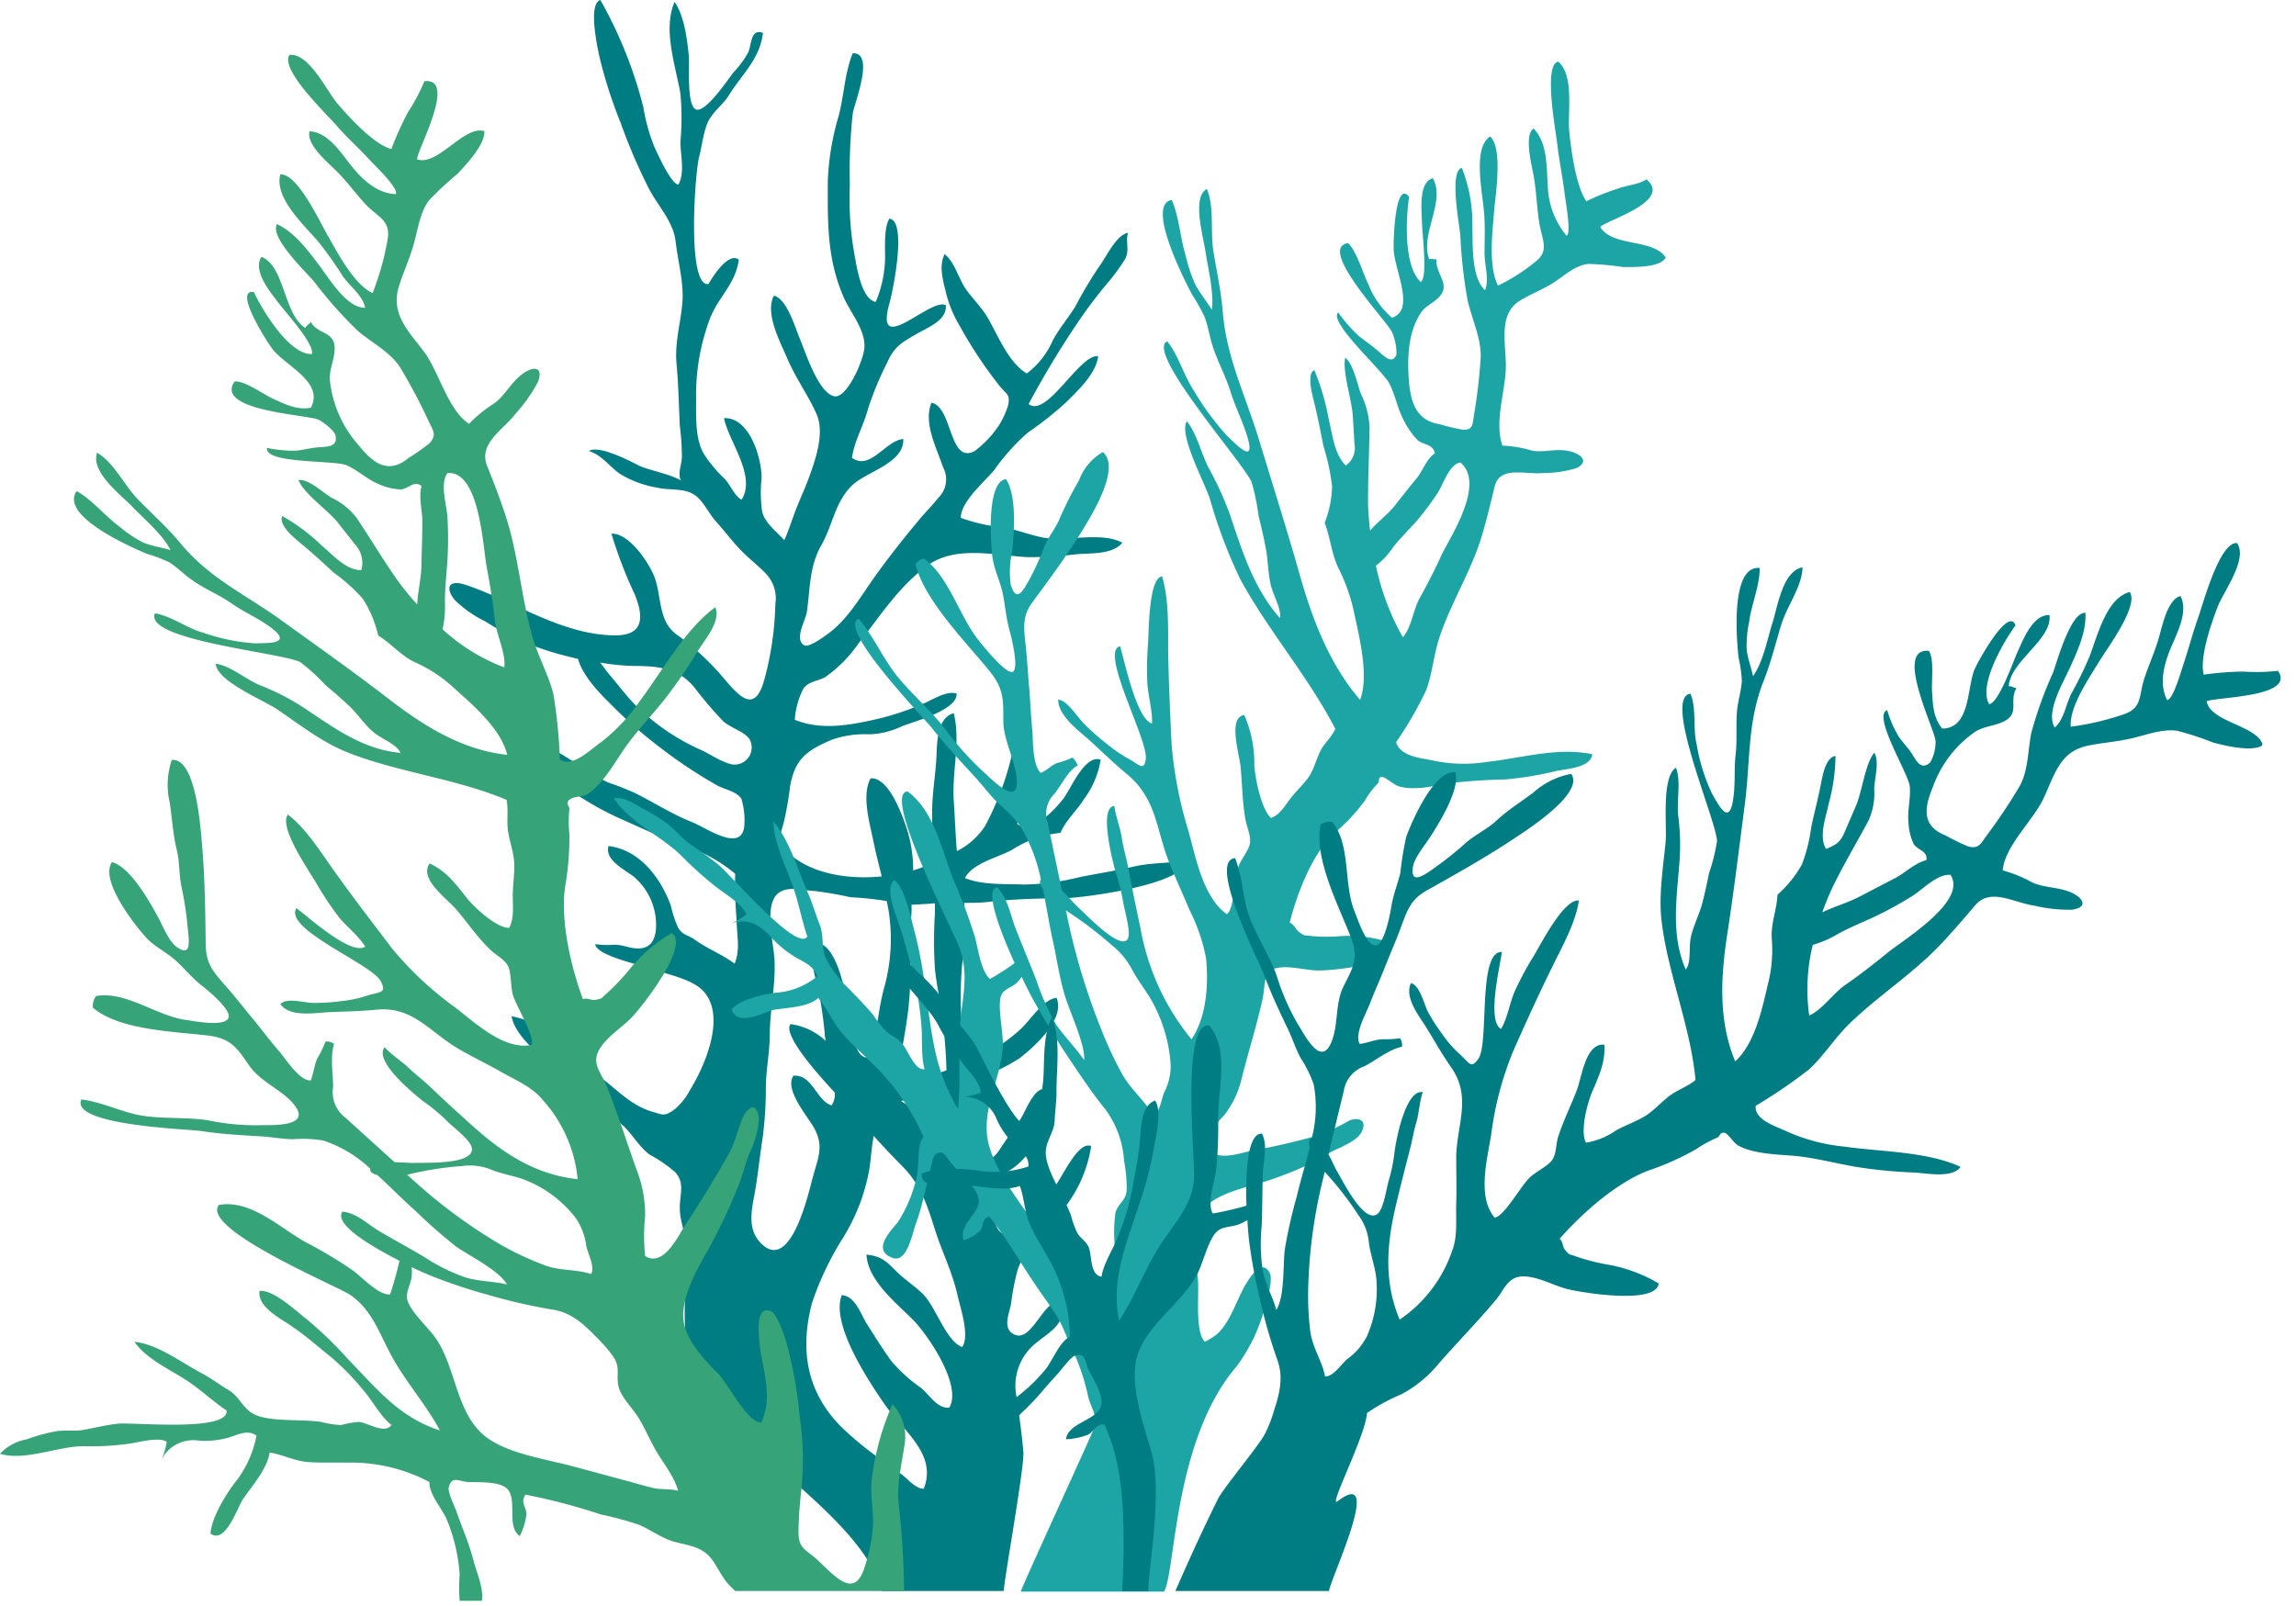<svg xmlns="http://www.w3.org/2000/svg" viewBox="9.5367431640625e-7 0 244.75 171.22"><title>Depositphotos_92035462_21</title><g data-name="Layer 2"><g data-name="Layer 1"><path d="M69.26 123.11A14.59 14.59 0 0 1 72 125c1.06 1.2.41 2.43.47 3.92 0 1 .4 2 .53 3.09.6 5.14-1.23 11 1.78 15.73 4.89 7.74 17.11 14.14 19.21 21.89h13c.18-2 2.24-13.35 2.1-14.87-.19-2.06-.45-3.94-.74-5.89a5.83 5.83 0 0 1 1.81-5.45c1.72-1.47 3-1.81 3.38-4.34-2.12-1.58-3.36 4.32-5.5 3.16-1.22-.66-.42-2.26-.26-3.25a26.2 26.2 0 0 1 .67-3.5c.72-2.39 3.17-4.33 4.68-6.3a14.15 14.15 0 0 0 3.19-7c-1.42-.6-3.12 3.44-3.9 4.32s-1.39 1.61-2.08 2.39a24.1 24.1 0 0 1-1.85 2.23c-2.54 1.94-2.92-2.3-2.49-3.85a3.28 3.28 0 0 1 1.67-2.52 7.38 7.38 0 0 0 2-1.9c.53-.75 4.27-6.73 1.54-6.74-1.07 0-2 2.61-2.46 3.25-.73 1.1-1.48 2.09-2.13 3.11-2.14 3.34-3.06-1.85-3-3.78a19.06 19.06 0 0 0-.3-3.48 19.06 19.06 0 0 0 5.4-2.42c1.56-1.22 4.88-4.18 3.9-6.41-1.41.14-2.75 2.33-3.78 3.29a17.14 17.14 0 0 1-3.78 2.66c-.61.32-1.31.67-2.06 1-.11-.69-.21-1.37-.28-2.06a40.58 40.58 0 0 1-.16-8.43 28.07 28.07 0 0 0 .22-6.59c1 0 1.91 0 2.88-.14 2.5-.27 5.1-.33 7.75-.36 1.93 0 13.2-1.48 12.92-4-1.87.3-3.6.2-5.52.64s-3.76.73-5.61 1.09a26.71 26.71 0 0 1-6.06.82c-2-.1-4.33.09-6.28-.69.78-1.59 3.58-2.22 5-3a11.6 11.6 0 0 1 5.19-1.82c.44-1.19 1.83-2.5 2.48-3.57a9.57 9.57 0 0 0 1.8-4.23c-1.7-.6-3.17 3.11-4 4.18s-3.3 3.8-4.9 2.67c.2-1.45 3.17-10.92.34-10.61a25.08 25.08 0 0 0-.85 3 31.28 31.28 0 0 1-2.92 7.84 7.65 7.65 0 0 1-3 2.66c-.15-1.78-.21-3.57-.33-5.37-.21-3.1.75-6.31 0-9.33-1.74.46-1.78 3-1.84 4.51-.08 1.93-.43 3.79-.46 5.65s.09 3.8.2 5.73l-.23.11a14.47 14.47 0 0 1-2 .76 14.65 14.65 0 0 0-.54-4c-.47-1.55-2-6-4-5.81-1 1.86-.05 4.89.34 6.87.25 1.23.56 2.4.85 3.58-3.51.35-7.26-.25-9.67-2.26-1.52-1.26-1.29-1.64-.76-3.54a35.25 35.25 0 0 0 .66-3.79c.52-3 1.86-3.88 4.5-5a10.6 10.6 0 0 1 3.93-.56 8.56 8.56 0 0 0 3.48-.85c1.18-.49 6-1.72 5.84-3.51-1.2-.3-2.63.74-3.77 1.19a30.48 30.48 0 0 1-4.48 1.49c-2.93.67-6.09 1.32-9 .13a8.8 8.8 0 0 1 .91-3.31c.59-.81 1.54-.79 2.34-1.24a14.32 14.32 0 0 0 3.59-3.65c2.38-3 4.11-5.82 7.16-8.14s7.27-1.18 10.82-1a39 39 0 0 0 5.21-.31c1.46-.13 3.8.07 4.89-1.22-2.22-1.23-6-.09-8.46-.56-1.48-.28-2.9-.89-4.39-1.1a18 18 0 0 1-4.37-1c0-1.76 2.55-3.84 3.57-5.11a22.79 22.79 0 0 1 3.6-4 34.79 34.79 0 0 0 4.14-3.29c1.27-1.27 3.12-3 3.33-4.84-2-.23-5.45 6.62-7.41 5.11a97.85 97.85 0 0 1 5.18-8.61 49.88 49.88 0 0 1 3.38-4.47 20.25 20.25 0 0 0 1.74-2.41c.5-1 0-1.84.3-2.78-1.29.29-2.24 2.45-3 3.49a43.17 43.17 0 0 0-2.6 4.34c-.77 1.26-1.73 2.36-2.43 3.66a8.78 8.78 0 0 1-2.77 3.52c-1.91-1.15-3-3.9-4.1-5.84-.69-1.21-1.63-2.07-2.4-3.17s-1.12-2.75-2.24-3.72c-.71 1.28-.11 3.1.19 4.35a12.82 12.82 0 0 0 1.37 3.25 47.63 47.63 0 0 0 4.29 6.47c.75.91 1.18.88.88 2.14a9.81 9.81 0 0 1-.88 1.93 11 11 0 0 1-2.66 2.86c-2.76 1.46-2.34-4.73-4.61-5.15-.88 2.16.54 4.78 1.24 6.88a2.74 2.74 0 0 1-.53 3.28c-.64.82-1.41 1.57-2.09 2.4-1.67 2-3.35 4.13-4.84 6.24-1.33 1.89-2.63 4.11-4.48 5.58-.54.43-2.35 1.76-2.84 1.49-1.14-.63.12-2.64.26-3.57.36-2.46.24-4.85 1.56-7.14 1.19-2.1 1.43-4.52 3.2-6.29 1.48-1.51 5.63-2.38 5.52-5-1.86.11-3.51 3.42-5.47 2 .27-1.86 1.22-3.37 1.72-5.25a32.8 32.8 0 0 1 2-4.83c.79-1.81 1.56-2.2 3.28-3.19 1.15-.66 3.15-1.41 3-3-1.63-.87-7.68 5.74-6-.23.39-1.39 1.88-8.74 0-9-.6.82-.47 3.16-.47 4.15a12.5 12.5 0 0 1-1 4.73c-1.66-.32-2.11-4.33-2.37-5.66a34.29 34.29 0 0 1-.39-6.85 57.69 57.69 0 0 1 .31-7.56c.15-1.06 2.41-6.55 0-6.44-.88 2.15-.91 4.49-1.52 6.75a28 28 0 0 0-1.14 6.9c0 4.22-.13 8.16 1.69 12.35.72 1.65 2.28 3.42 2.22 5.27 0 1.27-1.88 5.66-3.26 5.29-1.71-.46-3-4.65-3.64-6.15-.54-1.3-1.35-4.19-2.75-4.57-1 1.89.68 4.95 1.45 6.76.88 2.05 2.19 3.84 3.09 5.86s-.11 4.91-.91 7.05c-.42 1.12-.85 2-1.3 3.17-.35.9-.78 2.25-1.22 3.23-.84-.91-2.06-1.83-2.36-3a14.54 14.54 0 0 1-.07-3.59c.05-2-1.23-6.54-4-6.42.44 2.39 3.49 6.18 1.87 8.69-.75-.36-1.18-1.59-1.84-2.26A13.75 13.75 0 0 1 75 48.34c-1-1.75-.76-4.48-.8-6.41A23.14 23.14 0 0 1 75.67 34c.87-2.33 2.72-3.65 3.09-6.32-1.11-.82-2.72 1.71-3.24 2.61-2.31.3-1.45-11.75-1-13.53.34-1.25.5-3.23 1.24-4.27s1.42-1.46 2-2.43C79.12 7.88 81 6.3 81.33 3.51 80 3 80.13 4.75 79.77 5.57a10.49 10.49 0 0 1-1.6 2.17c-.53.67-3 4.39-4 3.92S73.52 7 73.43 6c-.18-1.88-.5-4.32-1.52-5.8-1.27 2.95.09 6.72.62 9.78a27.44 27.44 0 0 1 0 5.13c0 1.38.5 3.25-.21 4.57-.75-.05-2.06-2.95-2.5-3.87a19.66 19.66 0 0 1-1.24-4.38A46.24 46.24 0 0 0 64 0c-1.3.38-.37 4.79-.14 5.88a48.88 48.88 0 0 0 2.29 7.19 60.74 60.74 0 0 0 3 7c1 1.94 2.63 3.51 2.88 5.74.21 1.9.87 4.35.72 6.33-.18 2.32-.85 4.37-.63 6.67.2 2.14.24 4.45.35 6.61a27.64 27.64 0 0 1 .22 3.28c0 .76-.5 1.86-.09 2.54-1-.66-3.67-1.17-4.51-1.61-1.06-.55-4.31-2.22-5.32-1.54 1.35.4 2.16 1.61 3.28 2.41A11.21 11.21 0 0 0 70.1 52c1.27.3 2.9 0 4 .81.88.62 1.46 1.94 2.21 2.77s1.58 1.91 2.4 2.81c1 1.08 2 1.79 2.94 2.78a3.82 3.82 0 0 1 1 3.24 33.27 33.27 0 0 1-1.16 8c-1.07 4-2.87 1.61-4.64-.45a28.29 28.29 0 0 0-4.78-4.35c-1.83-1.38-1.56-3.77-2.21-5.82-.49-1.55-2.76-5-4.68-4.89a46.23 46.23 0 0 0 2.47 6.44c1 2.47 1 4.44-2.17 4.4-5.69-.07-10.75-3.7-15.86-5.39-1.7-.56-2.24.21-1.17 1.59a12.29 12.29 0 0 0 3.28 2.31 28.28 28.28 0 0 0 7.79 3.47c.72.19 1.41.37 2.1.53.45 1.72 2.23 3.6 3.27 4.61a47.86 47.86 0 0 0 5.6 4.93 50.72 50.72 0 0 0 6.05 4c.69.36 2.09.64 2.5 1.4a8 8 0 0 1 .3 2.89c-.31 2.86-4 .21-5.57-.43-2.18-.87-4-2.06-6-3.06a29.92 29.92 0 0 0-2.93-1.16 18.52 18.52 0 0 1-3.11-1.85c-1.65-1-3.86-2.68-5.81-2.29-.54 1.5 2.84 3.49 3.84 4.21A32.82 32.82 0 0 0 66 87.23c2.38 1.05 4.62 2.14 7.11 3a16.22 16.22 0 0 1 5.26 2.93 44.91 44.91 0 0 0 .16 5c0 1.65.42 3-.22 4.59-1.31-1-2.92-1.6-4.27-2.58-.67-.49-1.24-.43-1.75-1.25a12.9 12.9 0 0 1-.79-2.4c-1.11-3-3.35-5.92-6.63-6.32-.46 1.48 1.77 2.55 2.68 3.26A6.74 6.74 0 0 1 69.91 98c.12 1.41-.08 3.15-1.92 3.12-.8 0-1.61-.38-2.43-.4a9 9 0 0 1-2.11-.06c.11 1.17 4.32 2.08 5.42 2.48 1.61.57 4.57 1.12 5.88 2.31 2.86 2.61.38 8.22-1.2 10.77a6.61 6.61 0 0 1-1.65 2.06c-1.06.79-1.28.56-2.23.29-2.06-.59-3.31-1.82-4.92-3.13s-3-2.84-4.66-4.13a12.93 12.93 0 0 0-2.64-1.9 9.59 9.59 0 0 0-2.92-1.06c.37 2.08 3 4.18 4.59 5.49 2.43 2.05 5 4.12 7.36 6.22.98.94 1.65 2.21 2.78 3.05zm32.81 15c.3 1.3 1.33 4.33.5 5.5-1.72-.58-2.8-4.31-4.24-5.7-.91-.87-2-1.56-2.78-2.37-1.1-1.07-1.53-1.59-3.19-1.78.17 2.78 3.11 5.1 4.94 6.93 1.61 1.61 5.3 7.05 3.89 9.39-1.31.12-2.1-1.38-3-2.1a16.77 16.77 0 0 1-3.14-2.83c-.92-1.24-1.79-2.67-2.61-3.94-.68-1.05-1.22-3-2.71-3.13-1.19 3.09 2.81 9.07 4.49 11.53 1.95 2.87 5.74 5.39 4.25 9.11-.86.06-1.83-1.19-2.47-1.61-.83-.54-1.64-1.14-2.41-1.73a34.61 34.61 0 0 1-4.04-3.38c-3.66-3.78-4.25-8.24-3-13.05a32 32 0 0 1 3.33-7 20.72 20.72 0 0 0 2.78-7.24c.17-1 .23-2.36.48-3.6 1 1.13 2.08 2.25 3.11 3.3 2.17 2.21 2.73 4.64 3.67 7.47.73 2.04 1.67 4.07 2.15 6.21zm-1.24-17.33c-1.23.08-2.93-2.13-3.86-2.79a16.2 16.2 0 0 0-.93-.6c.92-.22 2.06-.2 2.9-.4a11.55 11.55 0 0 0 2.11-.78c.13 1.5.44 3.23-.22 4.55zM97 105.38c.15-2.77 0-5.46.17-8.25v-.68a12 12 0 0 0 1.21-.06c.43 0 .86-.06 1.28-.08v1.07a46 46 0 0 0 0 5.86c.18 2 .72 4.05.9 6 .15 1.63.3 3.22.33 4.87a7.82 7.82 0 0 1-5.17.26c.49-3.01 1.15-5.91 1.28-8.99zm-15.7 15.91a40.34 40.34 0 0 0 .34-5.3c0-1.82.4-3.74.42-5.64 0-2.77.66-5.38.49-8.15-.11-1.73-1.15-5.81.45-7 1.05-.79 2.71-.25 3.86-.2a37.44 37.44 0 0 1 3.79.66 33.61 33.61 0 0 1 3.88.41c.07.38.15.75.21 1.13a19.35 19.35 0 0 1-.5 8.15c-.67 2.42-.71 5-1.7 7.42-1.51 0-1.54-2.65-1.74-3.68s-.52-2-.7-3.08c-.23-1.46-1.28-5.61-3.15-5.46-.77 1.27-.11 3.38.21 4.69a40.18 40.18 0 0 1 .75 4.9c0 .28.07.56.11.84a6.77 6.77 0 0 0-3.76-1.79c-.87 1.17 3.17 5.62 4.72 7.29a2.06 2.06 0 0 1-.33 1.37c-1.58-.44-2.06-3.34-4.07-3.16-1 1.42 1.44 4.25 2.16 5.5 1.15 2 .46 3.25-.13 5.45-.48 1.78-2.44 10.47-5.69 6.69-1.33-1.55-.71-3.69-.41-5.45s.49-3.68.79-5.59zm-3.66-39.9c-1.12-.36-2.06-1.08-3.2-1.56a23.46 23.46 0 0 1-6.67-4.62c-1-1-1.85-2.17-2.79-3.27-.28-.32-.63-.81-1-1.3a23.92 23.92 0 0 0 3.42.36c2.55 0 4.89.14 6.65 2.33a39.74 39.74 0 0 0 3 3.52c.85.84 2.77 1.25 3 2.32a1.82 1.82 0 0 1-2.41 2.22z" fill="#007d83"/><path d="M170.58 24.19c.78-.76 7.72-2.74 4.93-5.07-.78.55-2.13.63-3.07 1a23.27 23.27 0 0 0-3.34 1.34c-1.14-1.7-1.63-5.53-1.83-7.57-.17-1.83.56-5.85-1.16-7.32-1.61.28-.28 7.28-.1 8.86s.56 3.45.76 5.09c.11.92.76 4.38.22 4.61a8.7 8.7 0 0 1-2-5.43c-.15-1.88 0-4.45-1.51-6-1 .68-.27 3.64 0 5 .28 1.6.34 3.22.56 4.79.27 1.92 1.15 3.14-.22 4.29a19.58 19.58 0 0 1-4.14 2.67c-1.05-2.14-.58-5.71-.42-7.83.12-1.58 1-6.84-.42-8.07-1.84 1.23-.85 5.72-.65 8 .13 1.47.07 2.89.06 4.33s.53 2.93.05 4.06c-1.5-1.38-1.28-5-1.35-6.68a16 16 0 0 0-1.12-6.36c-1.35.32-.29 5.88-.16 7.19a50.88 50.88 0 0 0 .79 7c.45 1.91 1.46 4.09 1.38 6a57.91 57.91 0 0 1-.7 6.06c-.18 1.14-.11 1.68-1.17 1.67a21.07 21.07 0 0 1-2.49-.59c-2.53-.38-3.14-2.37-3.31-4.86s0-5.06 1.28-7c.56-.86 1.62-1.15 2.19-2 .83-1.22-.64-2.23-.51-3.73-.22.05-.52-.1-.78 0-1-2.73 1.78-6.08.4-8.63-1.5.35-1.23 3.2-1.17 4.64 0 1.16.65 6-.14 6.41-1.87-1.74-1.55-7.06-1.23-9.08-1.5-1.91-1.71 4.8-1.64 5.76.17 2.23 2.3 6.36-.19 7.13a9 9 0 0 1-2.54-3.62c-.56-1.11-1.25-3.55-2.15-4.33-3.32.52 4.18 8.33 4.69 9.48a5.66 5.66 0 0 1 .48 2.4c-.45 1.14-1.33.15-2.12-.52-.64-.54-1.32-1-1.95-1.5a17.27 17.27 0 0 1-2.14-2.47c-1.1 1 4.79 6.25 5.45 7.57s.86 2.62 1.52 3.9a8.68 8.68 0 0 0 1.5 2.15c.68.56 1.55.35 1.85 1.39-.89.56-1.32 1.93-2 2.73s-1.53 1.9-2.29 2.86-1.9 1.78-2.63 2.67c-.12-1.08-.21-2.13-.22-3.12 0-2.72.13-5.26.16-8a9.08 9.08 0 0 0-.91-3.45c-.39-1-.77-3.13-1.68-3.88-.33 1.46.7 4.46.81 6.24.06 1 .12 1.95.17 2.91a2.33 2.33 0 0 1-.91 2.35c-1.24-1.15-1.45-3.42-1.82-4.89a25.65 25.65 0 0 0-1.55-5.29c-.82.42-.24 2.51 0 3.5.4 1.61.67 3.1 1 4.7a22.17 22.17 0 0 1 .9 4.24 11.5 11.5 0 0 1-.79 3.85c.61 1.6.73 3.33 1.48 4.86a19.59 19.59 0 0 1 1.7 4.93c.6 2.75 1.53 6.64.59 9.09-3.41-4-5.16-8.85-6.47-13.48s-2.85-9.49-4.3-14.25-3.46-8.72-3.86-13.61c-.17-2.12-.65-4.35-1-6.48s.12-4.69-.7-6.66c-1.6.88-.42 4.91-.15 6.67s.93 4.45.68 6.21c-.56-.9-1.28-1.77-1.77-2.7a16.48 16.48 0 0 1-1-3c-.58-1.85-.71-4.2-1.5-6-2.78.44 1.3 8.48 2.18 10.11a21.17 21.17 0 0 1 1.33 2.38c.36 1 .51 2 .8 2.94.51 1.66 1.45 3.38 1.95 5s1.39 3.36 1.85 5c.75 2.71-1.07.81-2.23-.3a28.5 28.5 0 0 1-3.54-4.83c-1.09-1.64-1.67-3.84-2.83-5.23-2.37 1.1 8.07 12.91 9 15a24.93 24.93 0 0 1 .75 3.64c.26 1.05.54 2.25.76 3.4s.24 2.56.5 3.8 1.21 2.69 1 3.66c-2.8-3.18-4-7.11-5.25-10.82A33.44 33.44 0 0 0 128.9 50c-.82-1.52-1.32-3.83-2.39-5.08-.86 1.41 1.83 6.4 2.44 8.19a53.87 53.87 0 0 0 3.24 8.6c2.9 5.38 7.32 10.49 10.15 16-.39.89-1.17 1.53-1.59 2.36s-.71 2-1.23 2.75-1.33 1.51-1.92 2.26-1.15 1.81-2.12 2.13c-1.06-1-1.68-4.27-1.77-5.61a12.86 12.86 0 0 0-1.07-5.36c-1.78.24-.53 4.07-.39 5.57.16 1.73.19 3.7.5 5.48.17 1 .72 2 .43 2.88-.21.64-.78 1.37-1.08 2-.44 1-.53 4.88-1.33 5.29-2.52-1.79-3.29-6-4.06-8.79a43.4 43.4 0 0 1-1.82-9.33c-.16-3.31-.31-6.75-.37-10 0-2.61.08-5.43-.64-7.89-1.43.18-1.4 5.68-1.5 7.16a34.16 34.16 0 0 0-.08 4.12c.07 1.42.57 3.05.5 4.41-1.66-.48-2.93-6.71-3.4-8.24-2.23.48 3 10 2.74 12-.17 1.37-.68.64-1.83 0a15.2 15.2 0 0 1-2.41-1.66 26.31 26.31 0 0 1-2.37-2.1c-.71-.75-1.81-2.51-2.73-2.54 0 1.78 2.39 3.45 3.5 4.47 1.32 1.22 2.54 2.39 3.87 3.5 3.14 2.62 3.07 5.89 4.45 9.35.67 1.69 1.47 3.37 2.17 5.08a19.49 19.49 0 0 1 1.78 5.2c.29 3.21-.06 6.37-1.56 8.61a25.83 25.83 0 0 1-5.45-11.92c-.46-2.15-.91-4.31-1.32-6.5-.19-1-.5-2-.66-3.07s-.68-2.4-.79-3.39c-1.66.13-.24 5.66.12 7a23.63 23.63 0 0 1 .79 3.07c.11.91.9 3.37.53 4.08-.74 1.37-4.46-2.58-5.52-3.56-.31-.29-.9-1-1.51-1.58-.51-2.39-1-4.79-1.51-7.18a3 3 0 0 1 .72-3.14c.74-.91 1.41-2.42 2.46-3a1.77 1.77 0 0 0-.56-.85 8.2 8.2 0 0 1-1.66.59c-.61.27-1.09.78-1.69 1.05-.93-.82-.82-3.53-.92-4.59-.15-1.5-.2-3-.33-4.46s-.2-3-.37-4.49c-.23-2.06-.34-3.22.69-4.62 1.89-2.57 3.82-5.17 5.53-8 .67-1.12 4-6.38 2-8.05a5.74 5.74 0 0 0-2.53 3 39.34 39.34 0 0 0-2 3.92c-.44 1.17-1.22 2-1.69 3.12a28.19 28.19 0 0 1-1.6 3.53c-.57 1-1.37 2.69-2 .55a10.3 10.3 0 0 1 .16-3.58c.19-1.87.52-5.9-.67-7.66-2 .3-1.66 6.21-1.46 8.15.15 1.37.84 2.73 1.11 4s.36 2.65.76 4.07c.19.69 1 4 .32 4.32s-2.94-2.49-3.47-3.13c-2.22-2.67-3.29-7-6-8.93a1.27 1.27 0 0 0-.89.59c.86 3.77 5.42 8.36 7.82 11.32 1.65 2 1.52 3.23 1.53 5.38s1.42 4.47 1.45 6.53c0 2.53-2.64-.27-3.65-1.16a33.69 33.69 0 0 1-4.19-4.74c-1.42-1.79-3.4-3.51-4.9-5.36s-2.56-4.3-4.12-6.16c-2.36 1 7 10.62 7.86 11.73 1.52 1.9 2.88 3.36 4.49 5.1.87.94 1.63 2 2.5 2.83a17.29 17.29 0 0 1 2.32 2.38 17.82 17.82 0 0 1 2.25 5.8c-.21.18-.07.56.21 1 .4 1.91.69 3.84 1.07 5.53.44 2 .7 4 1.33 6 .57 1.79 2.12 5.07 2 6.7-.86-1.27-2-2.37-3-3.82a26.56 26.56 0 0 1-2.14-4.83c-.7-1.78-1.45-3.55-2.15-5.34-.56-1.42-.82-3.23-2-4.45-1.37.27.34 4.7 1.88 8.09a23.34 23.34 0 0 1-2.63 1.69c-1-.82-1.29-3.48-1.66-4.66a61 61 0 0 0-2.14-5.71c-1.31-3.1-2.06-7.52-5-9.62-2.73.26 4.95 14.92 5.6 16.8 1 3 .19 5.36 0 8.22s.1 5.93-.2 8.83c-2.55-4.14-2.78-8.06-3.45-12.46a48.13 48.13 0 0 0-1.12-6.19c-.41-1.43-1-4.74-2.22-5.76-1.12 1 .24 3.85.7 5.32.55 1.78 1 3.53 1.44 5.32a32.26 32.26 0 0 1 .73 4.78c.15 1.43-.06 3.32.35 4.76-1.1.12-1.73-2-2.45-2.81-.49-.56-1.11-.74-1.59-1.17a12 12 0 0 1-1.42-1.78c-.76-.94-1.73-1.89-2.55-2.77a11.77 11.77 0 0 1-2.63-3.55c-.36-1.15-.09-2.18-.54-3.33s-.77-2.27-1.22-3.31c-1.06-2.42-2-5.68-3.71-7.71 0 2 1.09 4.33 1.87 6.37s1.09 4 1.74 5.9c-1 1.8-8.17-6.57-9.46-7.63-1-.82-2-1.5-3.07-2.24-.84-.61-1.49-1.42-2.36-2.13a23 23 0 0 0-2.8-1.72c-.87-.51-2-1.2-2.92-1 1.64 2.58 5.19 4.08 7.27 6.2a37.86 37.86 0 0 0 3.68 3.29c.8.63 2.77 1.81 3.16 2.87a4.67 4.67 0 0 1-1.54.92c1.52-.37 2.63-.15 4.18 1.52a11.5 11.5 0 0 0 2.38 2c.88.58 2.14.94 2.53 2.18a7.79 7.79 0 0 1-4.39 1.74c-1.42.18-3.79.71-4.72 1.76.59 2 3.66.2 4.53.06 1.44-.25 3.6-.26 4.7-1.26.92 1.12 1.55 2.57 2.48 3.69s2.21 2.23 3.2 3.22a24.35 24.35 0 0 1 5.53 7.9c-.71.8-.45 3-.69 4.12a14.86 14.86 0 0 1-2 4.91c-.46.69-3.05 3-.58 3.88 1.53.55 2.07-2.62 2.47-3.68.62-1.65.89-3.22 1.36-4.93.13-.49.39-2.2.74-2.44.9-.6 1.14.4 1.78 1.1.89 1 2.8 2.6 2.82 3.83 0 1.54-2.16 2.48-1.62 4.24a4.82 4.82 0 0 0 1.74-1c.43-.51.15-1.37 1-1.52 1.82 2.23 3.35 5 5 7.39.81 1.22 1.8 2.46 2.49 3.74.56 1 1 2.41 1.54 3.42a23 23 0 0 1 1.52 4.69c.33 1.2.74 1.52.8 2.85 0 .27-7.37 16.2-8 17.88h15.28c1.23-2.07 1-16.16 7.72-24a18.54 18.54 0 0 0 3.09-6.54c.21-.66.82-2.73.45-3.43-.86-1.68-2.2.64-2.6 1.28-1 1.7-1.8 4.67-3.59 5.64a5.05 5.05 0 0 1-.73.41c-1.14-1.18-.52-5.51-.77-7-.34-2-.75-4.84.13-6.49 1-1.85 3.79-2.66 5.62-3.15a40.72 40.72 0 0 0 6.17-2.29c1-.44 1.89-1.12 2.82-1.55.78-.36 2.23-1 2.68-1.77.77-1.37-.25-1.73-1.24-1.33a27.83 27.83 0 0 1-3.11 1.52 73.62 73.62 0 0 1-7.28 1.69c-1.16.2-4.28 1.51-5.15-.89a14.77 14.77 0 0 1 2.2-2.89 10.18 10.18 0 0 0 1.88-4c.71-2.81 1.59-5.59 2.21-8.4.31-1.4 0-3 1.56-3.3 1.32-.27 3 .25 4.35.27s8.55-.56 7.81-2.94a14.32 14.32 0 0 0-5.32-.73 17.39 17.39 0 0 1-3.15 0c-.86-.14-.61.1-1.36-.43-.38-.27-.52-.82-1-1 .82-3.28 2.5-7.48 4.78-9.56a19.52 19.52 0 0 0 3.27-3.51 9.05 9.05 0 0 1 1.31-1.74c.27-.26 0-.7.47-.73.34 0 1.35.89 1.79 1 1.71.51 3.86-.06 5.38-.32a60.17 60.17 0 0 1 6-.41 36.81 36.81 0 0 0 5.35-.88c1.15-.27 3.69-.32 3.91-1.8-3.68-.8-7.72.44-11.21.81a15.78 15.78 0 0 1-5.57-.1c-1.2-.3-3.66-.38-4.14-2a38.87 38.87 0 0 0 3.18-5.48c.68-1.76.84-3.93 1.48-5.8 1.27-3.76 3.38-7 4.52-10.84.5-1.69.9-3.38 1.32-5.12.54-2.28 3.25-1.26 5.25-1.46a12 12 0 0 0 3.5-.53c1.44-.71.38-1.61-1-1.84s-2.39.19-3.7 0a13.2 13.2 0 0 0-3.21-.55c-.94-2.66.45-6.14.36-8.76-.1-2.8-.66-5.39 1.56-6.73 1.18-.72 2.42-1.16 3.61-1.94s2.21-1.78 3.62-1.94a29.65 29.65 0 0 1 3.71.33c1.21 0 3.93.08 4.55-1-1.3-2.06-5.73-1.11-6.99-3.28zm-51.67 105.07a16 16 0 0 0-.08 3.57c0 1.26-.26 2.3-.39 3.52-.17 1.53 0 3.73-.49 5.08-.55-.84-1.32-1.41-1.91-2.27s-1.11-1.66-1.65-2.49l-3.51-5.29c-2-3-5-6.65-5.59-9.86-.64-3.65 1.61-6.83 1.61-10.36 0-1.3-.55-3.79-.21-4.93.23-.77 1.08-.9 1.63-1.39a4.08 4.08 0 0 0 .59-.69c.51 1.07.94 1.91 1.12 2.24 1.07 1.94 2.31 4 3.47 5.77 1.4 2.09 2.78 4.21 4.32 6.1a10.32 10.32 0 0 1 2 5.47 17.43 17.43 0 0 1 .29 2.81c.05 1.46-.8 1.56-1.2 2.72zm5.21-12.83c-.28.58-.49 2.34-1.21 2.43-.93-1.56-2.41-2.73-3.35-4.45a42.39 42.39 0 0 1-2.22-4.79A71.14 71.14 0 0 1 114 98.83c-.13-.58-.25-1.18-.38-1.77a42.65 42.65 0 0 1 4.9 3.71 8.17 8.17 0 0 1 2.15 2.59c.67 1.28 1.67 2.46 2.32 3.74a16 16 0 0 1 1.8 6.41 6.08 6.08 0 0 1-.67 2.92zm29.53-57.22c-.7 1.54-1.51 3.12-2.31 4.55-.69 1.24-.92 3.25-1.8 4.18a26.71 26.71 0 0 1-2.87-7.63 7.7 7.7 0 0 0 1.76-1.87c.72-.95 1.72-1.93 2.5-2.8a29 29 0 0 0 2.33-3.1c.6-.92 1.23-3.06 2.42-3.23 2.75 2.33-1.24 8.16-2.03 9.9z" fill="#1da5a5"/><path d="M242.83 71.52a20.67 20.67 0 0 1-3.73.08 34.37 34.37 0 0 0-4.19.33c-.45-1.81.76-5.34 1.48-7.21.64-1.68 3.25-5.07 2.08-6.82-1.85-.17-3.6 6.4-4.12 7.86s-1 3.22-1.49 4.73c-.3.84-1.17 4.09-1.85 4.15-.86-1.69-.36-3.69.31-5.35s2-4 1.12-5.74c-1.38.34-1.94 3.17-2.31 4.45-.43 1.49-1.1 2.95-1.57 4.4-.57 1.78-.19 3.09-2.18 3.76a29.29 29.29 0 0 1-5.64 1.32c-.16-2.18 2-5.23 3.1-7.07.85-1.38 4.17-5.83 3.19-7.29-2.52.62-3.5 4.87-4.32 6.95a40.9 40.9 0 0 1-1.9 3.87c-.6 1.16-.77 2.75-1.78 3.63-1-1.62.89-4.77 1.58-6.29.88-1.93 1.82-4 1.69-5.95-1.59-.07-3 5.16-3.44 6.36a42.63 42.63 0 0 0-2.32 6.43c-.38 1.82-.3 4-1.26 5.72a59.06 59.06 0 0 1-3.49 5.22c-.71 1-.88 1.46-2 1.18a23.36 23.36 0 0 1-2.4-1.17c-2.54-1-2.29-2.92-1.34-5.18a12.08 12.08 0 0 1 4.53-5.89c1-.62 2.26-.61 3.24-1.2 1.44-.87.33-2.15 1.14-3.44-.26 0-.51-.22-.83-.2.18-2.69 4.67-5 4.34-7.58-1.76-.07-2.77 2.54-3.36 3.83-.47 1-2 5.48-3.06 5.67-1.21-2 1.54-6.68 2.8-8.4-.74-2.09-4 3.83-4.37 4.7-.83 2-.42 6.26-3.44 6.3-.94-1.14-1-2.47-1.08-3.87-.1-1.13.26-3.48-.34-4.41-3.8-.4.7 8.48.71 9.64a4.54 4.54 0 0 1-.57 2.25c-1 .9-1.49-.2-2-1-.43-.64-1-1.2-1.41-1.83a12.79 12.79 0 0 1-1.18-2.75c-1.62.58 2.3 6.8 2.41 8.14s-.27 2.54-.14 3.86A6.08 6.08 0 0 0 204 90c.47.68 1.5.71 1.35 1.71-1.21.27-2.28 1.38-3.35 1.92l-3.75 1.95c-1.39.73-2.84 1.1-4 1.7a28.27 28.27 0 0 1 1.17-2.83c1.19-2.43 2.53-4.65 3.78-7a7.09 7.09 0 0 0 .59-3.31c0-1 .6-3 0-3.88-1 1.21-1.27 4.16-2 5.77-.38.89-.76 1.76-1.13 2.63-.52 1.2-.88 1.36-2 1.86-.82-1.35 0-3.42.27-4.82a19.58 19.58 0 0 0 .73-5.1c-1.07.15-1.39 2.17-1.58 3.12-.3 1.53-.68 2.93-1 4.45a17.66 17.66 0 0 1-1 4 12.52 12.52 0 0 1-2.6 3.22c-.08 1.58-.73 3.15-.61 4.7a14.77 14.77 0 0 1-.41 4.83c-.61 2.59-1.37 6.31-3.49 8.24-1.85-4.42-1.52-9.2-.83-13.66s1.26-9.18 1.86-13.79.24-8.65 2-13.11c.77-1.93 1.27-4 1.88-6s2.26-4.15 2.26-6.11c-2.11.37-2.67 4.25-3.19 5.89s-1 4.2-2.08 5.71c-.2-.94-.58-1.91-.68-2.86a12.23 12.23 0 0 1 .27-2.94c.22-1.79 1.15-3.92 1.12-5.73-3.18-.32-2.44 7.88-2.25 9.56a14.4 14.4 0 0 1 .35 2.46c-.06 1-.35 1.91-.47 2.82-.21 1.6 0 3.38-.19 5s0 3.35-.3 5c-.43 2.61-1.51.45-2.25-.84a20.11 20.11 0 0 1-1.61-5.21c-.42-1.73 0-3.84-.66-5.39-3 .37 2.79 13.56 2.83 15.71a19.78 19.78 0 0 1-.85 3.43c-.2 1-.44 2.14-.73 3.23s-.91 2.33-1.19 3.51.07 2.71-.56 3.53c-1.56-3.55-1-7.35-.71-11a24.18 24.18 0 0 0-.09-5.37c-.19-1.57.32-3.75-.25-5.15-1.56 1-.94 6.17-1.1 7.92-.27 2.85-.76 5.68-.42 8.49.66 5.53 3.09 11.22 3.61 16.89-.83.69-1.95 1.06-2.78 1.69s-1.65 1.56-2.56 2.13-2.11 1-3.09 1.52a7.89 7.89 0 0 1-3.24 1.34c-.67-1.18.14-4.23.66-5.44.76-1.77 1.41-3.19 1.29-5-2-.24-2.41 3.49-2.94 4.86-.61 1.58-1.47 3.35-2 5-.26.89-.14 2-.83 2.67-.53.52-1.47 1-2.09 1.54-.92.77-2.78 4.21-3.83 4.37-1.89-2.24-.79-6.22-.37-8.87a35 35 0 0 1 2.29-8.76c1.32-3 2.73-6.09 4.16-9 1.14-2.33 2.55-4.81 2.9-7.19-1.62-.2-4.07 4.7-4.87 6a32.72 32.72 0 0 0-1.95 3.64c-.57 1.28-.77 2.86-1.48 4.05-1.55-.84-.1-6.72.09-8.2-2.6-.15-1.34 9.69-2.5 11.37-.81 1.18-1 .39-2-.48a12.33 12.33 0 0 1-1.83-2.1 20.29 20.29 0 0 1-1.59-2.48c-.41-.85-.8-2.7-1.77-3-.77 1.59 1 3.68 1.72 4.88.87 1.43 1.64 2.79 2.57 4.12 2.18 3.13.63 6 .53 9.46 0 1.68.05 3.38 0 5.08s.18 3.46-.46 5.08a14.46 14.46 0 0 1-5.57 7.26c-1.69-4-1.38-8-.44-12 .47-2 1-4.07 1.53-6.12.27-1 .4-1.95.69-2.91s.35-2.32.69-3.22c-1.83-.31-2.82 5-3 6.25a18.12 18.12 0 0 1-.58 3c-.29.84-.56 3.23-1.28 3.76-1.42 1-3.61-3.44-4.3-4.6-.2-.34-.52-1.08-.9-1.78.54-2.25 1.09-4.52 1.64-6.78a3.33 3.33 0 0 1 2.2-2.61c1.2-.62 2.61-1.79 4-2.08a1.25 1.25 0 0 0-.21-.9 12.25 12.25 0 0 1-2 .1c-.77.08-1.52.41-2.29.5-.63-1 .72-3.35 1.09-4.32.52-1.37 1.15-2.72 1.67-4.06s1.16-2.75 1.64-4.09c.69-1.89 1.09-3 2.83-3.94 3.2-1.8 6.44-3.61 9.57-5.72 1.23-.82 7.16-4.65 5.74-6.66a8.27 8.27 0 0 0-4.05 2c-1.32 1-2.72 1.85-3.94 3-1 .92-2.21 1.45-3.23 2.34a36.14 36.14 0 0 1-3.27 2.62c-1 .71-2.68 2-2.39 0 .14-1 1.22-2.27 1.79-3.15 1.05-1.62 3.23-5.12 2.76-7-2.27-.24-4.59 5.1-5.25 6.87a32.77 32.77 0 0 0-.63 3.86c-.31 1.26-.81 2.45-1 3.81-.11.67-.71 3.82-1.61 3.93-1.05.12-2-3-2.3-3.68-1.17-2.95-.36-7.07-2.37-9.5a1.88 1.88 0 0 0-1.22.29c-.78 3.58 2 8.84 3.24 12.08.85 2.24.16 3.26-.8 5.18s-.5 4.34-1.4 6.18c-1.1 2.26-2.7-.92-3.38-2a24.15 24.15 0 0 1-2.34-5.3c-.71-2-2-4-2.81-6s-.8-4.49-1.63-6.55c-3 .26 2.66 11.25 3.1 12.46.77 2.09 1.56 3.74 2.5 5.7.51 1.06.85 2.16 1.39 3.16a12.55 12.55 0 0 1 1.39 2.82 13.11 13.11 0 0 1-.21 5.72c-.34.09-.35.51-.22 1-.44 1.8-1 3.58-1.37 5.19a53.3 53.3 0 0 0-1.28 5.65c-.21 1.73 0 5.06-.91 6.47-.35-1.35-1.12-2.63-1.44-4.17a19.33 19.33 0 0 1-.11-4.85c.06-1.76.06-3.53.11-5.31 0-1.41.59-3.09-.08-4.46-1.58-.11-1.77 4.27-1.66 7.68a34.31 34.31 0 0 1-3.58.83c-.66-1 .19-3.42.34-4.57a44.92 44.92 0 0 0 .22-5.64c0-3.1 1.21-7.22-.95-9.84-3.05-.47-1.47 14.55-1.62 16.4-.24 2.92-2.24 4.82-3.78 7.3s-2.58 5.3-4.21 7.8c-.86-4.34.67-7.89 2-12a40.79 40.79 0 0 0 1.6-5.8c.21-1.38 1.07-4.47.24-5.7-1.67.61-1.49 3.48-1.67 4.91-.21 1.73-.57 3.39-.88 5.11a26.33 26.33 0 0 1-1.39 4.44c-.48 1.31-1.57 2.93-1.77 4.33-1.24-.18-1-2.19-1.36-3.13-.26-.63-.85-.94-1.17-1.45a8.76 8.76 0 0 1-.72-1.95c-.38-1-1-2.12-1.48-3.12s-1.33-2.63-1.2-3.83.88-2 .93-3.11.22-2.22.2-3.26c0-2.42.47-5.55-.49-7.81-.9 1.77-.8 4.14-.89 6.15s-.64 3.86-.8 5.71c-1.86 1.35-5.79-7.95-6.68-9.23-.69-1-1.5-1.86-2.27-2.79-.62-.75-1-1.65-1.56-2.5a19.28 19.28 0 0 0-2.22-2.26 5 5 0 0 0-2.71-1.66c.59 2.71 3.72 5 5 7.39a28 28 0 0 0 2.45 3.88c.57.77 2.15 2.33 2.08 3.36a6.93 6.93 0 0 1-2.09.43 3.75 3.75 0 0 1 3.82 2.43 8.71 8.71 0 0 0 1.64 2.42c.67.74 1.86 1.38 1.72 2.58a11.38 11.38 0 0 1-5.49.41c-1.6-.21-4.39-.34-5.86.35-.27 1.93 3.83 1.13 4.83 1.22 1.65.15 4 .7 5.61.09.47 1.24.49 2.69 1 3.92s1.35 2.55 2 3.7a17.3 17.3 0 0 1 2.34 8.46c-1.12.53-1.83 2.53-2.61 3.49a18.6 18.6 0 0 1-4.37 3.86c-.8.5-4.63 1.88-2.38 3.3 1.39.88 3.41-1.8 4.32-2.64 1.42-1.3 2.41-2.64 3.69-4 .37-.4 1.42-1.85 1.9-2 1.24-.3 1 .65 1.41 1.44.52 1.08 1.82 3 1.29 4.13-.67 1.38-3.44 1.65-3.67 3.35a7.45 7.45 0 0 0 2.34-.48c.69-.35.78-1.18 1.78-1.09.87 2.27 2.55 5.34 1.87 17.77h2.81c-.14-1.69 1.57-10.44.31-14.84-.89-3.12-2.37-7.21-1.52-10.21 1-3.4 4.82-5.66 6.43-8.8.59-1.15 1.13-3.51 2-4.43.6-.63 1.56-.52 2.37-.82a5.73 5.73 0 0 0 .95-.47c.06 1.09.15 1.94.19 2.28a56.62 56.62 0 0 0 1.11 6 57.82 57.82 0 0 0 1.86 6.54c.71 1.86.3 3.56-.29 5.4a15.21 15.21 0 0 1-1 2.58c-.69 1.31-4.39 5.72-5 6.92-2.28 4.59-4.08 8.78-4.55 9.83h16.38c.27-1.58 5.88-13.38.91-9.57-1.06.81 3-7 3.14-9.41a20.57 20.57 0 0 1 3.67-2 12.92 12.92 0 0 0 3.85-3.12c2-2.31 4.24-4.57 6.18-6.9 1-1.17 1.3-2.65 3.17-2.54 1.54.09 3.08 1 4.54 1.36s9.42 1.69 9.69-.61a16.18 16.18 0 0 0-5.37-2 22.08 22.08 0 0 1-3.36-.85c-.87-.34-.7-.07-1.26-.73-.29-.34-.18-.86-.58-1.18 2.37-2.71 6.08-6 9.47-7.28a29.09 29.09 0 0 0 5.09-2.28 13.13 13.13 0 0 1 2.2-1.21c.41-.16.28-.63.83-.53.37.07 1 1.13 1.46 1.36 1.61.89 4.16.94 5.92 1.09 2.24.2 4.42.8 6.64 1.18a51.46 51.46 0 0 0 6.14.6c1.35.06 4.1.66 5-.6-3.58-1.65-8.47-1.6-12.38-2.16a19.54 19.54 0 0 1-5.92-1.52c-1.16-.57-3.74-1.28-3.54-2.84a52.68 52.68 0 0 0 5.7-3.89c1.52-1.4 2.69-3.28 4.22-4.79 3.07-3 6.81-5.38 9.75-8.48 1.3-1.37 2.49-2.77 3.73-4.22 1.62-1.89 4.06-.28 6.3.05a16.13 16.13 0 0 0 4 .43c1.87-.26 1.14-1.34-.18-1.88s-2.65-.44-4-1a14.09 14.09 0 0 0-3.19-1.31c.21-2.61 3.27-5.35 4.36-7.7 1.17-2.52 1.74-5 4.73-5.6 1.58-.33 3.11-.41 4.74-.8s3.18-1 4.76-.79a33.91 33.91 0 0 1 3.82 1.25c1.23.34 4 1 5.18.37l.1-.18c-.62-2-5.6-2.38-5.95-4.59 1.2-.47 9.52-.44 7.6-3.24zm-97.12 70.95a6.81 6.81 0 0 1-2.07 2.41c-.56.44-1.58 2-2.4 1.85-.29-1.63-1.34-3-1.57-4.82a31.12 31.12 0 0 1-.21-4.83 54.25 54.25 0 0 1 1.35-10.46c.13-.55.26-1.12.4-1.68a33.3 33.3 0 0 1 3.56 4.57 5.77 5.77 0 0 1 1.14 2.86c.14 1.32.67 2.62.8 3.92a12.38 12.38 0 0 1-1 6.18zm55.51-40.9c-1.45 1.19-3 2.39-4.53 3.45-1.31.92-2.46 2.66-3.83 3.25a19.9 19.9 0 0 1 .38-7.53 11.38 11.38 0 0 0 2.76-1.21c1.2-.66 2.72-1.27 3.94-1.85a39.19 39.19 0 0 0 3.91-2.15c1.06-.66 2.71-2.41 4.07-2.25 1.85 2.79-5.06 6.95-6.7 8.29z" fill="#007d83"/><path d="M64.07 161.47a36.28 36.28 0 0 1 4 1.08c1 .41 2.15 1.2 3.15 1.6 1.36.55 2.77.49 4 1.42.94.73 1.33 1.92 2.15 3 .29.39.64.71 1 1.06h18a88 88 0 0 0-.58-9.31c-.22-2.08.35-4.25.64-6.33a5.06 5.06 0 0 0-1.29-4.28 28.13 28.13 0 0 0-2.25 8.37c-.08 1.42.2 3 .18 4.37a17 17 0 0 1-.85 4.46c-1.23 4.31-3.84.24-5.82-1.21-1.26-.92-1.31-1.4-1.27-2.95s.17-2.8.32-4.16a31.58 31.58 0 0 0-.2-7.54 46.82 46.82 0 0 0-1.44-8c-.22-.72-1-3-1.64-3.25-1.63-.69-1.3 2.36-1.23 3.22.19 2.29 1.33 5.41.54 7.7a6.9 6.9 0 0 1-.32.95c-1.54 0-3.57-4.2-4.64-5.26-1.4-1.39-3.36-3.45-3.65-5.56-.32-2.37 1.34-5.36 2.44-7.29a60.69 60.69 0 0 0 3.35-7c.48-1.17.78-2.49 1.24-3.63a9.67 9.67 0 0 0 1-3.7c-.21-1.78-1.18-1.25-1.71-.09s-.78 2.6-1.48 3.84c-1.4 2.47-3 5.15-4.53 7.42-.77 1.12-2.38 4.81-4.41 3.51a20.57 20.57 0 0 1 0-4.25 13.14 13.14 0 0 0-.91-4.95c-1.08-3-2-6-3.17-8.88-.57-1.44-1.75-2.46-.73-4.06.84-1.33 2.4-2.25 3.45-3.37s6.14-7.54 4.21-8.92a16.39 16.39 0 0 0-4.45 3.79 22.73 22.73 0 0 1-2.41 2.57c-.73.6-.41.59-1.28.76-.45.09-.86-.26-1.34-.07-1.28-3.44-2.42-8.35-1.9-12a29.34 29.34 0 0 0 .45-5.65 13 13 0 0 1 0-2.55c.06-.44-.43-.56-.06-1s1.53-.37 1.94-.63c1.59-1 2.88-3.24 3.88-4.72 1.28-1.89 2.88-3.53 4.32-5.32a51.09 51.09 0 0 0 3.55-5.16c.71-1.17 2.61-3.32 1.92-4.75-3.24 2.37-5.59 6.74-8 9.94a19.69 19.69 0 0 1-4.27 4.52c-1.08.74-3 2.7-4.29 1.75a53.15 53.15 0 0 0-.7-7c-.51-2-1.63-4-2.23-6.1-1.2-4.21-1.49-8.69-2.84-12.83-.59-1.83-1.27-3.58-2-5.39-.91-2.38 1.69-3.76 3.09-5.58a16.34 16.34 0 0 0 2.34-3.33c.68-1.79-.64-1.67-1.78-.76s-1.69 2.13-2.82 3A14.26 14.26 0 0 0 50 45.19c-2.24-1.46-3.2-5.53-4.78-7.66s-3.61-4-2.71-6.95c.48-1.57 1.16-3 1.61-4.61s.65-3.33 1.62-4.62a34.91 34.91 0 0 1 3-2.79c.94-1 3-3.18 2.89-4.58-2.16-.66-5 3.81-7.18 3 .15-1.29 4.26-8.67.8-8.33A21 21 0 0 1 43.47 12a34.58 34.58 0 0 0-1.75 3.89c-1.85-.49-4.43-3.3-5.75-4.85-1.19-1.4-3-5.38-5.11-5.19-1.06 1.56 4 6.34 5 7.52s2.42 2.44 3.52 3.65c.62.68 3.1 3 2.82 3.68-1.94-.06-3.5-1.49-4.65-2.9S35 14.08 33 14c-.37 1.39 1.89 3.28 2.86 4.23 1.14 1.13 2.08 2.45 3.14 3.58 1.32 1.38 2.69 1.68 2.31 3.78a29.85 29.85 0 0 1-1.59 5.66c-2-.93-3.74-4.31-4.84-6.23-.82-1.43-3.2-6.57-5-6.42-.68 2.55 2.66 5.5 4.12 7.25a42.33 42.33 0 0 1 2.54 3.59c.75 1.1 2.09 2 2.39 3.37-1.94.08-3.85-3.13-4.88-4.49-1.3-1.72-2.68-3.57-4.52-4.42-.84 1.38 3.17 5.18 4 6.18a44.34 44.34 0 0 0 4.64 5.22c1.44 1.23 3.47 2.24 4.52 3.93a58.8 58.8 0 0 1 3 5.67c.53 1.11.88 1.5.08 2.37a23.15 23.15 0 0 1-2.22 1.56c-2.14 1.77-3.75.6-5.31-1.35a12.31 12.31 0 0 1-3.08-7c-.07-1.18.57-2.3.51-3.46-.07-1.71-1.77-1.34-2.54-2.7-.14.23-.45.35-.59.64-2.33-1.48-2.16-6.59-4.68-7.58-.93 1.53.92 3.7 1.79 4.87.7.93 3.94 4.48 3.59 5.5-2.41.08-5.25-4.65-6.18-6.61-2.25-.37 1.47 5.45 2.08 6.19 1.42 1.73 5.42 3.45 4 6.14-1.49.28-2.69-.36-4-.94-1.06-.47-3-1.94-4.13-1.86-2.22 3.18 8 3.54 9 4.1.46.25 1.63 1.13 1.74 1.61.32 1.33-.91 1.23-1.9 1.32-.79.07-1.55.28-2.34.35a13.13 13.13 0 0 1-3.05-.3c-.27 1.72 7.23 1.29 8.5 1.86s2.15 1.49 3.4 2a6.22 6.22 0 0 0 2.38.57c.84-.08 1.37-1 2.2-.36-.35 1.21.12 2.7.08 3.92 0 1.42-.06 2.86-.09 4.29 0 1.59-.41 3.07-.45 4.42a28.37 28.37 0 0 1-2-2.43c-1.6-2.25-2.94-4.53-4.47-6.81a7.28 7.28 0 0 0-2.68-2.15c-.85-.48-2.38-2-3.51-1.88.59 1.5 3.11 3.17 4.22 4.57l1.81 2.3a2.88 2.88 0 0 1 .67 2.73c-1.61.06-3.08-1.67-4.21-2.6a20.24 20.24 0 0 0-4.23-3.16c-.39 1 1.27 2.3 2 2.93 1.23 1 2.3 2 3.49 3.1a18.2 18.2 0 0 1 3.13 2.82 12.68 12.68 0 0 1 1.62 3.89c1.38.84 2.47 2.19 3.92 2.85a15.22 15.22 0 0 1 4.14 2.73c2 1.81 5 4.31 5.69 7.14-4.88-.52-9-3.16-12.68-6S33.88 68.94 30 66.14s-7.66-4.46-10.78-8.24c-1.35-1.63-3-3.1-4.49-4.63s-2.62-4-4.38-5c-.71 2.06 2.52 4.46 3.73 5.73s3.28 3 4.1 4.65c-.94-.29-2-.42-2.9-.8a12.61 12.61 0 0 1-2.51-1.68c-1.5-1.08-3-2.94-4.6-3.81-1.85 2.67 5.88 6 7.49 6.69a15.05 15.05 0 0 1 2.38.9c.84.53 1.54 1.25 2.31 1.8 1.34 1 3 1.64 4.36 2.6S27.73 66 29 67c2.13 1.66-.34 1.56-1.86 1.59a20.92 20.92 0 0 1-5.47-1.13c-1.77-.47-3.48-1.84-5.16-2.06-1.16 2.88 13.56 4.17 15.51 5.2a20.28 20.28 0 0 1 2.67 2.44c.81.67 1.71 1.45 2.54 2.23s1.65 2 2.57 2.78 2.47 1.27 2.9 2.22c-4-.35-7.11-2.68-10.22-4.75a25 25 0 0 0-4.74-2.45c-1.5-.6-3.21-2.13-4.75-2.3.17 1.9 5.09 3.86 6.58 4.87C32 77.3 34.32 79.12 37 80.2c5.32 2.13 11.62 2.8 17 5.08.21 1.08 0 2.25.15 3.3s.59 2.24.66 3.32-.14 2.37-.15 3.49.18 2.47-.38 3.54c-1.39 0-3.74-2.2-4.57-3.25-1.22-1.54-2.17-2.82-3.91-3.62-1.21 1.67 2 3.85 2.92 5 1.12 1.32 2.28 3 3.54 4.19.67.66 1.71 1.1 2 2 .21.72.2 1.8.36 2.61.24 1.2 2.42 4.54 2.05 5.55-2.94.58-6-2.35-8.15-4a35.89 35.89 0 0 1-6.76-6.33c-2-2.64-4.14-5.41-6.07-8.13-1.54-2.15-3.07-4.63-5-6.1-1 1.34 2.22 5.93 3 7.26a33.2 33.2 0 0 0 2.32 3.52c.87 1.14 2.19 2.09 2.92 3.3-1.52 1-6.09-3.21-7.33-4.1-1.41 2.24 8.05 5.95 9 7.8.66 1.3-.15 1.1-1.4 1.5a12.61 12.61 0 0 1-2.78.6 21.19 21.19 0 0 1-3 .2c-1 0-2.81-.61-3.53.12 1 1.46 3.8.92 5.22.86 1.71-.07 3.31-.09 5-.26 3.89-.4 5.72 2.4 8.76 4.17 1.49.87 3.06 1.61 4.58 2.48s3.2 1.54 4.34 2.9a14.71 14.71 0 0 1 3.79 8.52c-4.45-.47-7.85-2.7-11-5.5a174.08 174.08 0 0 1-4.75-4.37c-.75-.71-1.55-1.31-2.27-2s-1.91-1.45-2.56-2.2c-1.18 1.48 3.09 4.95 4.12 5.77a18.77 18.77 0 0 1 2.43 2c.61.67 2.63 2.09 2.75 3 .24 1.77-4.86 1.52-6.24 1.57-.4 0-1.23-.06-2-.08l-5.29-4.79a3.38 3.38 0 0 1-1.26-3.23c0-1.37-.33-3.2.1-4.59a1.28 1.28 0 0 0-.91-.25 12.58 12.58 0 0 1-.91 1.86c-.3.73-.37 1.56-.67 2.28-1.18.08-2.66-2.29-3.35-3.09-1-1.14-1.88-2.36-2.82-3.48s-1.9-2.38-2.87-3.47c-1.36-1.54-2.12-2.41-2.15-4.44-.05-3.73-.09-7.5-.45-11.31-.14-1.49-.66-8.65-3.17-8.37a8.31 8.31 0 0 0-.21 4.57c.25 1.66.33 3.32.74 5 .34 1.34.22 2.68.52 4a36.16 36.16 0 0 1 .64 4.22c.12 1.27.52 3.39-1.19 2.12-.86-.64-1.44-2.2-1.95-3.14-.94-1.73-3-5.38-4.92-5.88-1.33 1.9 2.33 6.59 3.6 8 .9 1 2.21 1.6 3.16 2.46s1.81 1.93 2.92 2.79c.55.42 3.08 2.51 2.74 3.35-.4 1-3.67.34-4.43.24-3.22-.41-6.53-3.15-9.7-2.56a1.89 1.89 0 0 0-.33 1.23c2.83 2.45 8.93 2.55 12.45 3 2.42.34 3 1.46 4.27 3.25s3.65 2.58 4.87 4.28c1.49 2.09-2.15 2-3.43 2a25 25 0 0 1-5.91-.52c-2.11-.33-4.6-.15-6.8-.46s-4.42-1.49-6.68-1.76c-1.23 2.77 11.41 3.16 12.72 3.36 2.25.34 4.13.44 6.35.57 1.2.07 2.36.3 3.52.31a13 13 0 0 1 3.21.14 13.55 13.55 0 0 1 5 3c-.08.34.28.56.76.68 1.4 1.28 2.73 2.65 4 3.76a55.25 55.25 0 0 0 4.45 3.91c1.46 1 4.53 2.51 5.37 4-1.39-.35-2.91-.3-4.45-.76a20 20 0 0 1-4.4-2.19c-1.55-.92-3.15-1.79-4.71-2.7-1.25-.73-2.48-2-4-2.12-.88 1.35 3 3.66 6.09 5.24a35 35 0 0 1-1 3.59c-1.2.11-3-1.85-3.94-2.54a46.08 46.08 0 0 0-5-3c-2.78-1.53-5.9-4.62-9.31-4C21.38 131 35.65 137 37.24 138c2.51 1.65 3.23 4.35 4.71 6.94s3.5 4.89 4.95 7.57c-4.32-1.37-6.76-4.47-9.81-7.61a41.31 41.31 0 0 0-4.42-4.27c-1.14-.86-3.5-3.14-5-3-.26 1.79 2.4 3 3.6 3.89 1.45 1 2.77 2.17 4.16 3.29a27 27 0 0 1 3.31 3.42c.94 1.07 1.86 2.84 3 3.7-.77 1-2.44-.21-3.48-.33a9.71 9.71 0 0 0-1.87.33 9 9 0 0 1-2.1-.32c-1.12-.17-2.4-.16-3.53-.21s-3-.11-4-.81-1.33-1.75-2.34-2.35-1.89-1.28-2.83-1.78c-2.2-1.15-4.76-3.15-7.26-3.4 1.15 1.66 3.33 2.74 5.09 3.81s3.15 2.46 4.73 3.51c.3 2.32-10 1.24-11.57 1.41-1.23.13-2.4.42-3.62.65-1 .19-1.94 0-3 .16a19.62 19.62 0 0 0-3.12.86A5.12 5.12 0 0 0 0 155c2.73.81 6.28-.87 9.08-.81a28.61 28.61 0 0 0 4.69-.27c1-.13 3.15-.76 4-.2a7 7 0 0 1-.64 2.06 3.82 3.82 0 0 1 4.05-2.19 9 9 0 0 0 3-.27c1-.24 2.15-1 3.16-.26a11.43 11.43 0 0 1-2.34 5.07c-1 1.32-2.46 3.73-2.56 5.38 1.6 1.18 2.89-2.85 3.47-3.69.95-1.39 2.57-3.19 2.83-4.95 1.34.19 2.66.89 4 1s3 .05 4.29.07a17.87 17.87 0 0 1 8.75 2.07c-.08 1.26 1.37 2.87 1.85 4a18.77 18.77 0 0 1 1.37 5.86 19.35 19.35 0 0 0 0 2.8h2.37c.23-1.27-.64-3.27-.87-4.19-.48-1.9-1.19-3.44-1.82-5.27-.18-.53-1-2.17-.84-2.66.34-1.25 1.09-.6 2-.55 1.22.07 3.62-.13 4.35.88.92 1.27-.2 3.87 1.22 4.9a7.47 7.47 0 0 0 .71-2.31c0-.78-.67-1.27-.11-2.12a67.15 67.15 0 0 1 8.06 2.12zM47.18 67.1a11.6 11.6 0 0 0 .25-3c0-1.39.18-3 .27-4.41a40.18 40.18 0 0 0 0-4.53c-.07-1.27-.84-3.59 0-4.72 3.43-.3 3.78 7.88 4.18 10 .36 1.87.66 3.87.88 5.72.19 1.61 1.18 3.49 1 5a20.48 20.48 0 0 1-6.58-4.06zm6.27 65.65a56.06 56.06 0 0 1-8.74-6.33l-1.31-1.17a34.23 34.23 0 0 1 5.85-.93 6 6 0 0 1 3.13.39c1.25.52 2.68.68 3.91 1.22a12.73 12.73 0 0 1 5.06 3.9 6.89 6.89 0 0 1 1.15 3c.12.72 1 2.37.49 3-1.61-.54-3.4-.3-5.1-1a32.14 32.14 0 0 1-4.44-2.08zm-2.24 19.93c-2.59-2.53-2.72-7.06-4.76-10-.75-1.09-2.6-2.73-3-4-.27-.84.3-1.65.43-2.51a5.77 5.77 0 0 0 0-1.07c1 .48 1.82.82 2.14.95a58.32 58.32 0 0 0 6 2 59.57 59.57 0 0 0 6.79 1.56c2 .28 3.34 1.48 4.71 2.9a15.59 15.59 0 0 1 1.85 2.12c.84 1.26.24 2 .6 3.32.27 1 1.46 2.22 2 3.06.69 1.09 1.13 2.14 1.74 3.27.76 1.43 2.19 3.1 2.57 4.66-.9-.24-1.82-.09-2.76-.32s-1.79-.49-2.69-.73l-5.71-1.54c-3.2-.86-7.64-1.43-9.91-3.66z" fill="#36a378"/></g></g></svg>